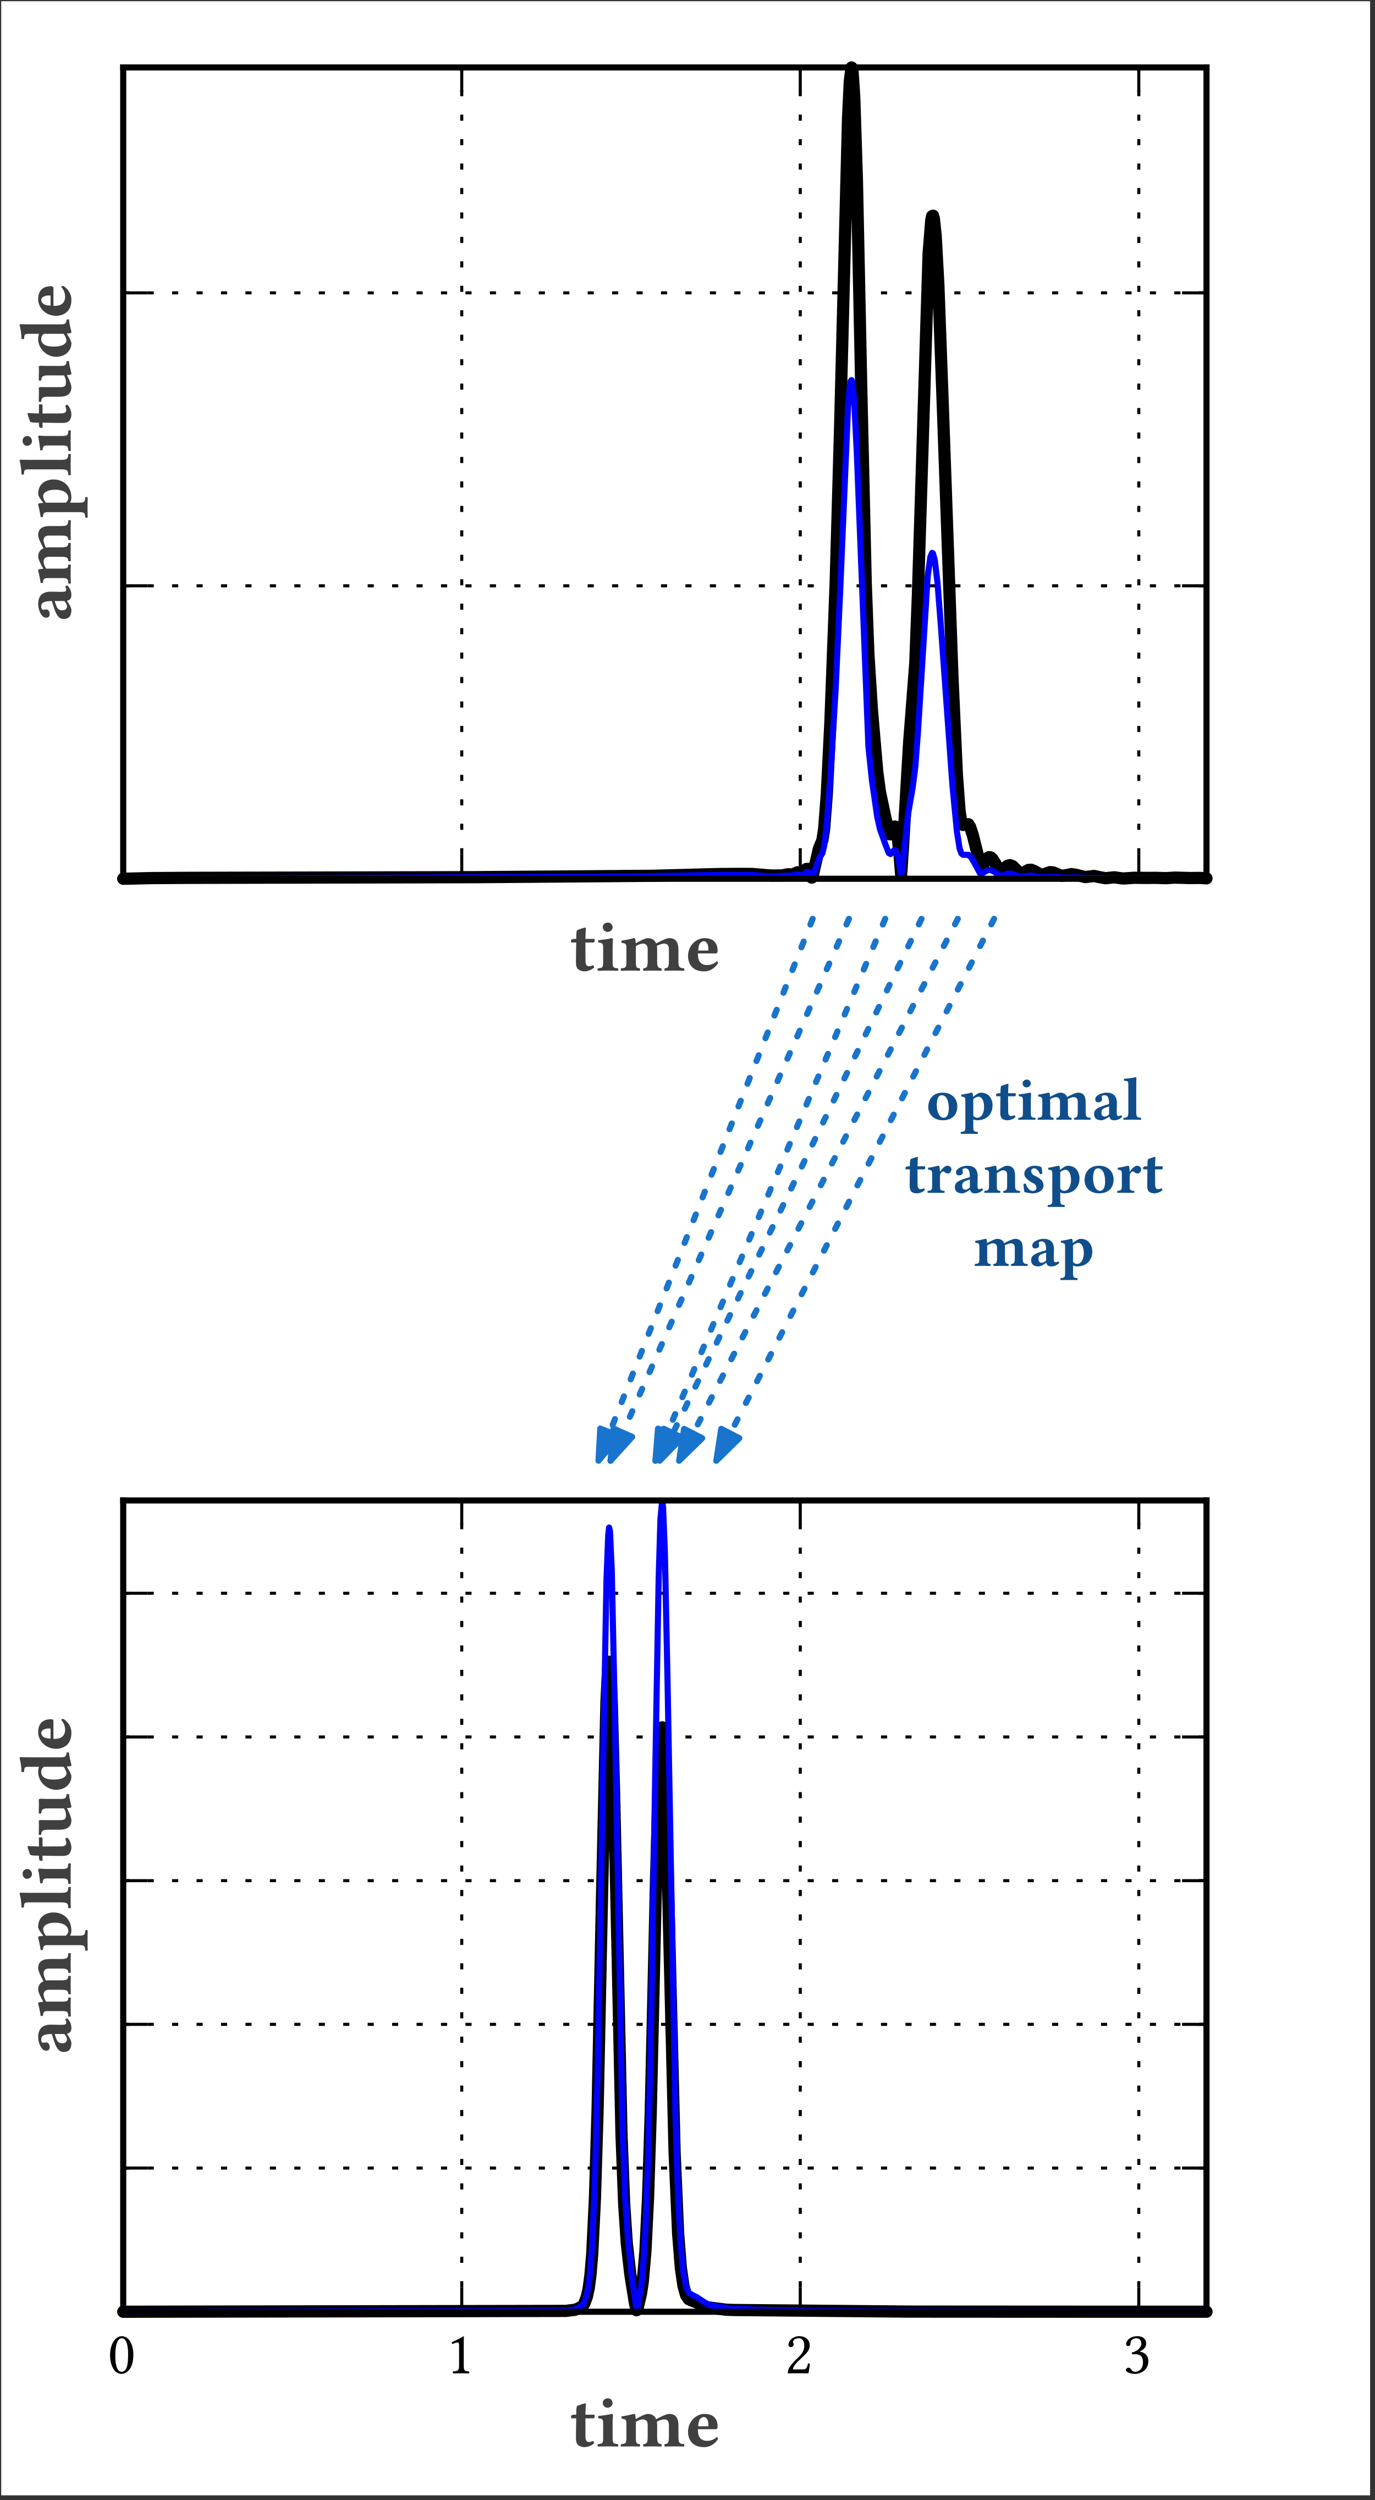 <?xml version="1.0" encoding="UTF-8"?>
<svg xmlns="http://www.w3.org/2000/svg" xmlns:xlink="http://www.w3.org/1999/xlink" width="225pt" height="409pt" viewBox="0 0 225 409" version="1.1">
<rect x="0" y="0" width="225" height="409" fill="#333333" stroke="none"/>
<defs>
<g>
<symbol overflow="visible" id="glyph0-0">
<path style="stroke:none;" d="M 0.5 -6.016 L 2.188 -3.484 L 0.5 -0.953 Z M 0.797 -0.5 L 2.5 -3.031 L 4.188 -0.5 Z M 2.797 -3.484 L 4.484 -6.016 L 4.484 -0.953 Z M 2.5 -3.922 L 0.797 -6.453 L 4.188 -6.453 Z M 0 0 L 4.984 0 L 4.984 -6.953 L 0 -6.953 Z M 0 0 "/>
</symbol>
<symbol overflow="visible" id="glyph0-1">
<path style="stroke:none;" d="M 2.312 -5.734 C 2.484 -5.734 2.641 -5.672 2.766 -5.562 C 3.078 -5.297 3.344 -4.547 3.344 -3.203 C 3.344 -2.297 3.312 -1.672 3.172 -1.156 C 2.953 -0.344 2.469 -0.25 2.281 -0.25 C 1.359 -0.25 1.25 -1.953 1.25 -2.828 C 1.25 -5.281 1.859 -5.734 2.312 -5.734 Z M 2.266 0.094 C 3.047 0.094 4.203 -0.672 4.203 -3.016 C 4.203 -4 3.969 -4.859 3.531 -5.438 C 3.266 -5.781 2.844 -6.078 2.312 -6.078 C 1.328 -6.078 0.391 -4.906 0.391 -2.938 C 0.391 -1.859 0.719 -0.875 1.266 -0.312 C 1.547 -0.047 1.891 0.094 2.266 0.094 Z M 2.266 0.094 "/>
</symbol>
<symbol overflow="visible" id="glyph0-2">
<path style="stroke:none;" d="M 2.875 -1.219 L 2.875 -4.672 C 2.875 -5.281 2.875 -5.875 2.906 -6.016 C 2.906 -6.062 2.875 -6.062 2.844 -6.062 C 2.297 -5.719 1.766 -5.469 0.891 -5.062 C 0.906 -4.953 0.953 -4.859 1.031 -4.797 C 1.5 -4.984 1.719 -5.047 1.906 -5.047 C 2.078 -5.047 2.109 -4.812 2.109 -4.469 L 2.109 -1.219 C 2.109 -0.391 1.828 -0.344 1.141 -0.312 C 1.078 -0.25 1.078 -0.047 1.141 0.016 C 1.625 0.016 1.984 0 2.516 0 C 3 0 3.234 0.016 3.734 0.016 C 3.797 -0.047 3.797 -0.25 3.734 -0.312 C 3.047 -0.344 2.875 -0.391 2.875 -1.219 Z M 2.875 -1.219 "/>
</symbol>
<symbol overflow="visible" id="glyph0-3">
<path style="stroke:none;" d="M 0.609 -4.672 C 0.609 -4.453 0.797 -4.281 1 -4.281 C 1.172 -4.281 1.469 -4.453 1.469 -4.672 C 1.469 -4.75 1.453 -4.812 1.438 -4.891 C 1.422 -4.953 1.359 -5.047 1.359 -5.125 C 1.359 -5.375 1.609 -5.734 2.344 -5.734 C 2.703 -5.734 3.203 -5.484 3.203 -4.531 C 3.203 -3.891 2.984 -3.375 2.391 -2.766 L 1.656 -2.047 C 0.672 -1.047 0.516 -0.562 0.516 0.016 C 0.516 0.016 1.031 0 1.344 0 L 3.094 0 C 3.406 0 3.875 0.016 3.875 0.016 C 4 -0.516 4.094 -1.25 4.109 -1.562 C 4.047 -1.609 3.922 -1.625 3.812 -1.609 C 3.656 -0.891 3.484 -0.641 3.125 -0.641 L 1.344 -0.641 C 1.344 -1.125 2.031 -1.797 2.078 -1.859 L 3.094 -2.828 C 3.656 -3.375 4.094 -3.812 4.094 -4.562 C 4.094 -5.641 3.203 -6.078 2.406 -6.078 C 1.297 -6.078 0.609 -5.266 0.609 -4.672 Z M 0.609 -4.672 "/>
</symbol>
<symbol overflow="visible" id="glyph0-4">
<path style="stroke:none;" d="M 2.141 -5.734 C 2.578 -5.734 2.969 -5.469 2.969 -4.828 C 2.969 -4.344 2.391 -3.562 1.406 -3.422 L 1.453 -3.109 C 1.625 -3.125 1.797 -3.125 1.938 -3.125 C 2.5 -3.125 3.234 -2.969 3.234 -1.844 C 3.234 -0.516 2.359 -0.25 2 -0.25 C 1.5 -0.25 1.406 -0.484 1.281 -0.656 C 1.188 -0.797 1.062 -0.922 0.859 -0.922 C 0.641 -0.922 0.438 -0.734 0.438 -0.562 C 0.438 -0.172 1.281 0.094 1.875 0.094 C 3.062 0.094 4.109 -0.672 4.109 -1.984 C 4.109 -3.078 3.297 -3.453 2.719 -3.562 L 2.703 -3.578 C 3.516 -3.969 3.75 -4.375 3.75 -4.906 C 3.75 -5.203 3.672 -5.438 3.438 -5.688 C 3.219 -5.906 2.875 -6.078 2.359 -6.078 C 0.891 -6.078 0.469 -5.125 0.469 -4.797 C 0.469 -4.656 0.562 -4.453 0.812 -4.453 C 1.156 -4.453 1.203 -4.781 1.203 -4.969 C 1.203 -5.609 1.891 -5.734 2.141 -5.734 Z M 2.141 -5.734 "/>
</symbol>
<symbol overflow="visible" id="glyph1-0">
<path style="stroke:none;" d="M 0.5 -6.031 L 2.188 -3.484 L 0.5 -0.953 Z M 0.797 -0.5 L 2.5 -3.047 L 4.188 -0.5 Z M 2.797 -3.484 L 4.484 -6.031 L 4.484 -0.953 Z M 2.5 -3.938 L 0.797 -6.484 L 4.188 -6.484 Z M 0 0 L 4.984 0 L 4.984 -6.984 L 0 -6.984 Z M 0 0 "/>
</symbol>
<symbol overflow="visible" id="glyph1-1">
<path style="stroke:none;" d="M 2.594 -4 C 3.266 -4 3.734 -3.203 3.734 -1.828 C 3.734 -0.641 3.266 -0.312 2.906 -0.312 C 2.078 -0.312 1.766 -1.547 1.766 -2.281 C 1.766 -3.203 1.922 -4 2.594 -4 Z M 0.375 -2.062 C 0.375 -0.75 1.406 0.094 2.734 0.094 C 3.453 0.094 4.031 -0.094 4.453 -0.469 C 4.953 -0.922 5.125 -1.594 5.125 -2.156 C 5.125 -3.453 4.234 -4.422 2.75 -4.422 C 1.922 -4.422 1.312 -4.141 0.922 -3.688 C 0.531 -3.25 0.375 -2.656 0.375 -2.062 Z M 0.375 -2.062 "/>
</symbol>
<symbol overflow="visible" id="glyph1-2">
<path style="stroke:none;" d="M 0.953 -3.078 L 0.953 1.094 C 0.953 1.922 0.844 1.938 0.234 2 C 0.172 2.047 0.172 2.266 0.234 2.328 C 0.641 2.328 1.062 2.312 1.594 2.312 C 2.125 2.312 2.531 2.328 2.953 2.328 C 3.016 2.266 3.016 2.047 2.953 2 C 2.359 1.953 2.25 1.922 2.25 1.094 L 2.25 -0.062 C 2.469 0.047 2.672 0.094 2.906 0.094 C 4.422 0.094 5.406 -0.891 5.406 -2.359 C 5.406 -2.922 5.203 -3.531 4.812 -3.922 C 4.469 -4.281 3.969 -4.422 3.453 -4.422 C 3.156 -4.422 2.625 -4.078 2.266 -3.766 L 2.219 -3.766 C 2.188 -4.031 2.156 -4.25 2.156 -4.25 C 2.156 -4.375 2.078 -4.422 1.938 -4.422 C 1.562 -4.328 0.969 -4.188 0.281 -4.094 C 0.266 -4.031 0.281 -3.844 0.297 -3.781 C 0.844 -3.734 0.953 -3.656 0.953 -3.078 Z M 2.25 -0.641 L 2.25 -3.203 C 2.25 -3.266 2.25 -3.312 2.25 -3.375 C 2.531 -3.625 2.906 -3.766 3.125 -3.766 C 3.531 -3.766 4.016 -3.266 4.016 -2.094 C 4.016 -1.25 3.719 -0.312 2.844 -0.312 C 2.734 -0.312 2.5 -0.375 2.25 -0.641 Z M 2.25 -0.641 "/>
</symbol>
<symbol overflow="visible" id="glyph1-3">
<path style="stroke:none;" d="M 0.625 -4.328 C 0.484 -4.328 0.344 -4.281 0.203 -4.172 L 0.203 -3.891 C 0.203 -3.844 0.219 -3.828 0.266 -3.828 L 0.906 -3.828 C 0.891 -2.828 0.875 -1.547 0.875 -1.047 C 0.875 -0.703 0.969 -0.359 1.172 -0.172 C 1.406 0.016 1.766 0.094 2 0.094 C 2.547 0.094 3.156 -0.172 3.359 -0.453 C 3.359 -0.578 3.297 -0.641 3.188 -0.734 C 3.047 -0.641 2.797 -0.594 2.609 -0.594 C 2.391 -0.594 2.172 -0.766 2.172 -1.266 C 2.172 -1.766 2.156 -2.828 2.156 -3.828 L 3.172 -3.828 C 3.266 -3.828 3.406 -3.875 3.406 -3.953 L 3.406 -4.266 C 3.406 -4.312 3.375 -4.328 3.328 -4.328 L 2.156 -4.328 L 2.172 -4.672 C 2.188 -5.328 2.219 -5.797 2.219 -5.797 C 2.219 -5.859 2.188 -5.875 2.141 -5.875 C 2.078 -5.875 1.703 -5.766 1.547 -5.703 C 1.375 -5.625 1.094 -5.578 1.016 -5.484 C 0.953 -5.391 0.906 -5.125 0.906 -4.328 Z M 0.625 -4.328 "/>
</symbol>
<symbol overflow="visible" id="glyph1-4">
<path style="stroke:none;" d="M 2.312 -1.219 L 2.312 -3.203 C 2.312 -3.703 2.359 -4.25 2.359 -4.25 C 2.359 -4.359 2.266 -4.422 2.125 -4.422 C 1.844 -4.312 1.031 -4.234 0.344 -4.141 C 0.328 -4.094 0.344 -3.891 0.375 -3.828 C 0.922 -3.781 1.016 -3.703 1.016 -3.125 L 1.016 -1.219 C 1.016 -0.391 0.906 -0.375 0.297 -0.312 C 0.234 -0.266 0.234 -0.047 0.297 0.016 C 0.719 0.016 1.141 0 1.672 0 C 2.188 0 2.609 0.016 3.031 0.016 C 3.094 -0.047 3.094 -0.266 3.031 -0.312 C 2.422 -0.359 2.312 -0.391 2.312 -1.219 Z M 0.969 -5.938 C 0.969 -5.609 1.203 -5.281 1.609 -5.281 C 2.047 -5.281 2.312 -5.641 2.312 -5.906 C 2.312 -6.203 2.078 -6.562 1.672 -6.562 C 1.203 -6.562 0.969 -6.234 0.969 -5.938 Z M 0.969 -5.938 "/>
</symbol>
<symbol overflow="visible" id="glyph1-5">
<path style="stroke:none;" d="M 2.266 -1.219 L 2.266 -3.203 C 2.266 -3.25 2.266 -3.297 2.266 -3.344 C 2.656 -3.594 3.016 -3.688 3.188 -3.688 C 3.578 -3.688 3.875 -3.516 3.875 -2.938 L 3.875 -1.281 C 3.875 -0.438 3.719 -0.344 3.312 -0.312 C 3.25 -0.266 3.25 -0.047 3.312 0.016 C 3.734 0.016 4.047 0 4.531 0 C 5 0 5.312 0.016 5.734 0.016 C 5.797 -0.047 5.797 -0.266 5.734 -0.312 C 5.344 -0.344 5.172 -0.438 5.172 -1.281 L 5.172 -2.828 C 5.172 -3.078 5.156 -3.281 5.141 -3.375 C 5.516 -3.562 5.938 -3.688 6.094 -3.688 C 6.5 -3.688 6.781 -3.516 6.781 -2.938 L 6.781 -1.281 C 6.781 -0.438 6.625 -0.344 6.203 -0.312 C 6.156 -0.266 6.156 -0.047 6.203 0.016 C 6.625 0.016 6.953 0 7.422 0 C 7.969 0 8.406 0.016 8.844 0.016 C 8.906 -0.047 8.906 -0.266 8.844 -0.312 C 8.234 -0.344 8.078 -0.438 8.078 -1.281 L 8.078 -2.828 C 8.078 -3.922 7.672 -4.422 6.812 -4.422 C 6.453 -4.422 5.609 -4.031 5.031 -3.703 C 4.891 -4.141 4.484 -4.422 3.891 -4.422 C 3.531 -4.422 2.828 -4.047 2.25 -3.734 C 2.219 -4.031 2.188 -4.25 2.188 -4.25 C 2.188 -4.375 2.109 -4.422 1.969 -4.422 C 1.594 -4.328 1 -4.188 0.312 -4.094 C 0.297 -4.031 0.312 -3.844 0.328 -3.781 C 0.875 -3.734 0.984 -3.656 0.984 -3.078 L 0.984 -1.219 C 0.984 -0.391 0.875 -0.375 0.266 -0.312 C 0.203 -0.266 0.203 -0.047 0.266 0.016 C 0.672 0.016 1.094 0 1.625 0 C 2.078 0 2.359 0.016 2.797 0.016 C 2.844 -0.047 2.844 -0.266 2.797 -0.312 C 2.375 -0.359 2.266 -0.391 2.266 -1.219 Z M 2.266 -1.219 "/>
</symbol>
<symbol overflow="visible" id="glyph1-6">
<path style="stroke:none;" d="M 2.938 -0.484 C 3.016 -0.078 3.281 0.094 3.719 0.094 C 4.266 0.094 4.656 -0.109 5.031 -0.453 C 5 -0.578 4.969 -0.656 4.844 -0.734 C 4.719 -0.641 4.609 -0.594 4.422 -0.594 C 4.203 -0.594 4.141 -0.781 4.141 -1.266 L 4.172 -2.703 C 4.172 -4.141 3.281 -4.422 2.469 -4.422 C 1.734 -4.422 0.625 -4 0.625 -3.344 C 0.625 -3.078 0.734 -2.844 1.125 -2.844 C 1.484 -2.844 1.75 -3.078 1.75 -3.312 C 1.75 -3.438 1.672 -3.609 1.703 -3.781 C 1.719 -3.891 1.797 -4 2.125 -4 C 2.547 -4 2.891 -3.828 2.891 -2.562 L 2.219 -2.359 C 1.172 -2.031 0.438 -1.734 0.438 -0.953 C 0.438 -0.266 0.812 0.094 1.688 0.094 C 1.969 0.094 2.547 -0.219 2.875 -0.484 Z M 2.891 -2.172 L 2.891 -0.859 C 2.641 -0.656 2.391 -0.5 2.219 -0.5 C 1.781 -0.5 1.641 -0.781 1.641 -1.094 C 1.641 -1.469 1.672 -1.781 2.375 -2 Z M 2.891 -2.172 "/>
</symbol>
<symbol overflow="visible" id="glyph1-7">
<path style="stroke:none;" d="M 1 -1.266 C 1 -0.438 0.844 -0.344 0.234 -0.312 C 0.172 -0.266 0.172 -0.047 0.234 0.016 C 0.641 0.016 1.094 0 1.641 0 C 2.188 0 2.625 0.016 3.062 0.016 C 3.125 -0.047 3.125 -0.266 3.062 -0.312 C 2.453 -0.344 2.297 -0.438 2.297 -1.266 L 2.297 -5.812 C 2.297 -6.453 2.328 -6.828 2.328 -6.828 C 2.328 -6.922 2.25 -6.953 2.156 -6.953 C 1.797 -6.844 1 -6.734 0.297 -6.703 C 0.266 -6.578 0.266 -6.469 0.312 -6.375 C 0.953 -6.328 1 -6.312 1 -5.625 Z M 1 -1.266 "/>
</symbol>
<symbol overflow="visible" id="glyph1-8">
<path style="stroke:none;" d="M 2.266 -2.672 C 2.266 -3.031 2.375 -3.188 2.516 -3.328 C 2.594 -3.422 2.688 -3.5 2.828 -3.5 C 2.922 -3.5 3.031 -3.406 3.109 -3.312 C 3.188 -3.234 3.344 -3.156 3.578 -3.156 C 3.875 -3.156 4.141 -3.453 4.141 -3.875 C 4.141 -4.125 3.844 -4.422 3.484 -4.422 C 3.141 -4.422 2.766 -4.125 2.297 -3.469 L 2.266 -3.469 C 2.25 -3.766 2.188 -4.25 2.188 -4.25 C 2.188 -4.344 2.109 -4.422 1.969 -4.422 C 1.5 -4.312 0.969 -4.172 0.312 -4.094 C 0.297 -4.031 0.312 -3.844 0.328 -3.781 C 0.875 -3.734 0.984 -3.656 0.984 -3.078 L 0.984 -1.219 C 0.984 -0.391 0.875 -0.375 0.266 -0.312 C 0.203 -0.266 0.203 -0.047 0.266 0.016 C 0.672 0.016 1.094 0 1.625 0 C 2.156 0 2.562 0.016 2.984 0.016 C 3.047 -0.047 3.047 -0.266 2.984 -0.312 C 2.375 -0.359 2.266 -0.391 2.266 -1.219 Z M 2.266 -2.672 "/>
</symbol>
<symbol overflow="visible" id="glyph1-9">
<path style="stroke:none;" d="M 2.266 -1.219 L 2.266 -3.219 C 2.672 -3.484 3.078 -3.688 3.25 -3.688 C 3.656 -3.688 3.953 -3.516 3.953 -2.938 L 3.953 -1.281 C 3.953 -0.438 3.781 -0.344 3.375 -0.312 C 3.312 -0.266 3.312 -0.047 3.375 0.016 C 3.797 0.016 4.109 0 4.594 0 C 5.141 0 5.578 0.016 6.016 0.016 C 6.078 -0.047 6.078 -0.266 6.016 -0.312 C 5.406 -0.344 5.25 -0.438 5.25 -1.281 L 5.25 -2.828 C 5.25 -3.922 4.781 -4.422 3.922 -4.422 C 3.516 -4.422 2.812 -3.984 2.266 -3.609 C 2.234 -3.953 2.188 -4.25 2.188 -4.25 C 2.188 -4.375 2.109 -4.422 1.969 -4.422 C 1.594 -4.328 1 -4.188 0.312 -4.094 C 0.297 -4.031 0.312 -3.844 0.328 -3.781 C 0.875 -3.734 0.984 -3.656 0.984 -3.078 L 0.984 -1.219 C 0.984 -0.391 0.875 -0.375 0.266 -0.312 C 0.203 -0.266 0.203 -0.047 0.266 0.016 C 0.672 0.016 1.094 0 1.625 0 C 2.078 0 2.359 0.016 2.797 0.016 C 2.844 -0.047 2.844 -0.266 2.797 -0.312 C 2.375 -0.359 2.266 -0.391 2.266 -1.219 Z M 2.266 -1.219 "/>
</symbol>
<symbol overflow="visible" id="glyph1-10">
<path style="stroke:none;" d="M 0.484 -1.453 C 0.516 -0.969 0.562 -0.5 0.641 -0.125 C 0.844 -0.062 1.469 0.094 2.031 0.094 C 2.797 0.094 3.766 -0.312 3.766 -1.188 C 3.766 -1.531 3.672 -1.797 3.453 -2.047 C 3.156 -2.359 2.75 -2.609 2.297 -2.812 C 1.891 -2.984 1.75 -3.297 1.75 -3.594 C 1.75 -3.812 1.938 -4 2.234 -4 C 2.578 -4 2.922 -3.688 3.172 -3.078 C 3.344 -3.047 3.453 -3.062 3.562 -3.125 C 3.562 -3.484 3.516 -3.875 3.422 -4.188 C 3.109 -4.328 2.859 -4.422 2.312 -4.422 C 1.781 -4.422 1.281 -4.234 0.969 -3.906 C 0.734 -3.672 0.625 -3.406 0.625 -3.125 C 0.625 -2.828 0.734 -2.594 0.938 -2.375 C 1.25 -2.047 1.781 -1.688 2.094 -1.562 C 2.5 -1.375 2.609 -1.016 2.609 -0.781 C 2.609 -0.453 2.281 -0.297 2.016 -0.297 C 1.562 -0.297 1.094 -0.734 0.875 -1.469 C 0.719 -1.5 0.641 -1.5 0.484 -1.453 Z M 0.484 -1.453 "/>
</symbol>
<symbol overflow="visible" id="glyph2-0">
<path style="stroke:none;" d="M 0.594 -7.234 L 2.625 -4.188 L 0.594 -1.141 Z M 0.953 -0.594 L 2.984 -3.641 L 5.016 -0.594 Z M 3.344 -4.188 L 5.375 -7.234 L 5.375 -1.141 Z M 2.984 -4.719 L 0.953 -7.766 L 5.016 -7.766 Z M 0 0 L 5.969 0 L 5.969 -8.359 L 0 -8.359 Z M 0 0 "/>
</symbol>
<symbol overflow="visible" id="glyph2-1">
<path style="stroke:none;" d="M 0.75 -5.188 C 0.578 -5.188 0.406 -5.141 0.25 -5.016 L 0.25 -4.656 C 0.25 -4.609 0.266 -4.594 0.312 -4.594 L 1.094 -4.594 C 1.062 -3.375 1.047 -1.859 1.047 -1.25 C 1.047 -0.844 1.156 -0.438 1.406 -0.219 C 1.688 0.016 2.109 0.125 2.406 0.125 C 3.062 0.125 3.797 -0.219 4.031 -0.547 C 4.031 -0.688 3.953 -0.766 3.812 -0.891 C 3.656 -0.766 3.359 -0.719 3.125 -0.719 C 2.875 -0.719 2.609 -0.922 2.609 -1.516 C 2.609 -2.109 2.594 -3.391 2.594 -4.594 L 3.797 -4.594 C 3.922 -4.594 4.094 -4.641 4.094 -4.75 L 4.094 -5.109 C 4.094 -5.156 4.047 -5.188 4 -5.188 L 2.594 -5.188 L 2.609 -5.594 C 2.625 -6.391 2.672 -6.938 2.672 -6.938 C 2.672 -7.016 2.625 -7.047 2.562 -7.047 C 2.484 -7.047 2.047 -6.922 1.859 -6.844 C 1.656 -6.75 1.297 -6.688 1.219 -6.578 C 1.141 -6.469 1.094 -6.141 1.094 -5.188 Z M 0.75 -5.188 "/>
</symbol>
<symbol overflow="visible" id="glyph2-2">
<path style="stroke:none;" d="M 2.766 -1.453 L 2.766 -3.844 C 2.766 -4.438 2.828 -5.109 2.828 -5.109 C 2.828 -5.234 2.719 -5.312 2.547 -5.312 C 2.219 -5.172 1.25 -5.078 0.422 -4.969 C 0.391 -4.906 0.422 -4.656 0.438 -4.594 C 1.094 -4.531 1.219 -4.438 1.219 -3.75 L 1.219 -1.453 C 1.219 -0.469 1.094 -0.438 0.359 -0.375 C 0.281 -0.312 0.281 -0.047 0.359 0.031 C 0.859 0.016 1.359 0 2 0 C 2.625 0 3.125 0.016 3.641 0.031 C 3.703 -0.047 3.703 -0.312 3.641 -0.375 C 2.906 -0.438 2.766 -0.469 2.766 -1.453 Z M 1.156 -7.125 C 1.156 -6.734 1.453 -6.328 1.922 -6.328 C 2.469 -6.328 2.766 -6.766 2.766 -7.078 C 2.766 -7.438 2.5 -7.859 2 -7.859 C 1.438 -7.859 1.156 -7.484 1.156 -7.125 Z M 1.156 -7.125 "/>
</symbol>
<symbol overflow="visible" id="glyph2-3">
<path style="stroke:none;" d="M 2.719 -1.453 L 2.719 -3.844 C 2.719 -3.891 2.719 -3.953 2.719 -4.016 C 3.188 -4.297 3.609 -4.422 3.812 -4.422 C 4.297 -4.422 4.656 -4.203 4.656 -3.531 L 4.656 -1.531 C 4.656 -0.531 4.453 -0.422 3.969 -0.375 C 3.891 -0.312 3.891 -0.047 3.969 0.031 C 4.469 0.016 4.859 0 5.422 0 C 6 0 6.375 0.016 6.891 0.031 C 6.953 -0.047 6.953 -0.312 6.891 -0.375 C 6.406 -0.422 6.203 -0.531 6.203 -1.531 L 6.203 -3.391 C 6.203 -3.688 6.188 -3.938 6.156 -4.047 C 6.609 -4.281 7.125 -4.422 7.312 -4.422 C 7.797 -4.422 8.125 -4.203 8.125 -3.531 L 8.125 -1.531 C 8.125 -0.531 7.938 -0.422 7.453 -0.375 C 7.375 -0.312 7.375 -0.047 7.453 0.031 C 7.953 0.016 8.328 0 8.906 0 C 9.562 0 10.094 0.016 10.609 0.031 C 10.672 -0.047 10.672 -0.312 10.609 -0.375 C 9.875 -0.422 9.688 -0.531 9.688 -1.531 L 9.688 -3.391 C 9.688 -4.703 9.203 -5.312 8.172 -5.312 C 7.734 -5.312 6.734 -4.828 6.031 -4.438 C 5.859 -4.953 5.375 -5.312 4.672 -5.312 C 4.25 -5.312 3.375 -4.859 2.703 -4.469 C 2.672 -4.828 2.625 -5.109 2.625 -5.109 C 2.625 -5.25 2.516 -5.312 2.359 -5.312 C 1.906 -5.188 1.188 -5.016 0.375 -4.906 C 0.344 -4.844 0.375 -4.609 0.391 -4.531 C 1.047 -4.469 1.172 -4.375 1.172 -3.688 L 1.172 -1.453 C 1.172 -0.469 1.047 -0.438 0.312 -0.375 C 0.234 -0.312 0.234 -0.047 0.312 0.031 C 0.812 0.016 1.312 0 1.953 0 C 2.5 0 2.828 0.016 3.344 0.031 C 3.422 -0.047 3.422 -0.312 3.344 -0.375 C 2.844 -0.438 2.719 -0.469 2.719 -1.453 Z M 2.719 -1.453 "/>
</symbol>
<symbol overflow="visible" id="glyph2-4">
<path style="stroke:none;" d="M 2.109 -3.281 C 2.125 -3.703 2.188 -4.156 2.359 -4.406 C 2.547 -4.688 2.875 -4.812 3 -4.812 C 3.328 -4.812 3.766 -4.5 3.766 -3.531 C 3.766 -3.469 3.766 -3.312 3.734 -3.281 Z M 5.156 -1.547 C 4.656 -1.047 4.016 -0.906 3.562 -0.906 C 2.625 -0.906 2.062 -1.453 2.062 -2.625 C 2.062 -2.703 2.062 -2.75 2.062 -2.812 L 4.938 -2.812 C 5.219 -2.812 5.281 -3.016 5.281 -3.172 C 5.281 -4.203 4.891 -5.312 3.125 -5.312 C 1.875 -5.312 0.438 -4.203 0.438 -2.359 C 0.438 -1.672 0.688 -0.938 1.203 -0.484 C 1.656 -0.078 2.25 0.125 3.094 0.125 C 3.922 0.125 4.734 -0.297 5.328 -1.172 C 5.328 -1.328 5.266 -1.547 5.156 -1.547 Z M 5.156 -1.547 "/>
</symbol>
<symbol overflow="visible" id="glyph3-0">
<path style="stroke:none;" d="M -7.234 -0.594 L -4.188 -2.625 L -1.141 -0.594 Z M -0.594 -0.953 L -3.641 -2.984 L -0.594 -5.016 Z M -4.188 -3.344 L -7.234 -5.375 L -1.141 -5.375 Z M -4.719 -2.984 L -7.766 -0.953 L -7.766 -5.016 Z M 0 0 L 0 -5.969 L -8.359 -5.969 L -8.359 0 Z M 0 0 "/>
</symbol>
<symbol overflow="visible" id="glyph3-1">
<path style="stroke:none;" d="M -0.578 -3.531 C -0.094 -3.609 0.125 -3.938 0.125 -4.453 C 0.125 -5.109 -0.125 -5.578 -0.547 -6.031 C -0.688 -6 -0.781 -5.953 -0.891 -5.812 C -0.766 -5.656 -0.719 -5.531 -0.719 -5.312 C -0.719 -5.047 -0.938 -4.969 -1.516 -4.969 L -3.234 -5 C -4.953 -5 -5.312 -3.938 -5.312 -2.953 C -5.312 -2.078 -4.812 -0.734 -4.016 -0.734 C -3.688 -0.734 -3.422 -0.891 -3.422 -1.344 C -3.422 -1.781 -3.688 -2.094 -3.969 -2.094 C -4.125 -2.094 -4.328 -2.016 -4.531 -2.047 C -4.656 -2.062 -4.812 -2.156 -4.812 -2.547 C -4.812 -3.047 -4.594 -3.469 -3.078 -3.469 L -2.828 -2.672 C -2.422 -1.406 -2.078 -0.531 -1.141 -0.531 C -0.312 -0.531 0.125 -0.984 0.125 -2.016 C 0.125 -2.359 -0.266 -3.062 -0.578 -3.453 Z M -2.609 -3.469 L -1.031 -3.469 C -0.781 -3.172 -0.594 -2.875 -0.594 -2.656 C -0.594 -2.141 -0.938 -1.953 -1.312 -1.953 C -1.75 -1.953 -2.125 -2 -2.406 -2.844 Z M -2.609 -3.469 "/>
</symbol>
<symbol overflow="visible" id="glyph3-2">
<path style="stroke:none;" d="M -1.453 -2.719 L -3.844 -2.719 C -3.891 -2.719 -3.953 -2.719 -4.016 -2.719 C -4.297 -3.188 -4.422 -3.609 -4.422 -3.812 C -4.422 -4.297 -4.203 -4.656 -3.531 -4.656 L -1.531 -4.656 C -0.531 -4.656 -0.422 -4.453 -0.375 -3.969 C -0.312 -3.891 -0.047 -3.891 0.031 -3.969 C 0.016 -4.469 0 -4.859 0 -5.422 C 0 -6 0.016 -6.375 0.031 -6.891 C -0.047 -6.953 -0.312 -6.953 -0.375 -6.891 C -0.422 -6.406 -0.531 -6.203 -1.531 -6.203 L -3.391 -6.203 C -3.688 -6.203 -3.938 -6.188 -4.047 -6.156 C -4.281 -6.609 -4.422 -7.125 -4.422 -7.312 C -4.422 -7.797 -4.203 -8.125 -3.531 -8.125 L -1.531 -8.125 C -0.531 -8.125 -0.422 -7.938 -0.375 -7.453 C -0.312 -7.375 -0.047 -7.375 0.031 -7.453 C 0.016 -7.953 0 -8.328 0 -8.906 C 0 -9.562 0.016 -10.094 0.031 -10.609 C -0.047 -10.672 -0.312 -10.672 -0.375 -10.609 C -0.422 -9.875 -0.531 -9.688 -1.531 -9.688 L -3.391 -9.688 C -4.703 -9.688 -5.312 -9.203 -5.312 -8.172 C -5.312 -7.734 -4.828 -6.734 -4.438 -6.031 C -4.953 -5.859 -5.312 -5.375 -5.312 -4.672 C -5.312 -4.25 -4.859 -3.375 -4.469 -2.703 C -4.828 -2.672 -5.109 -2.625 -5.109 -2.625 C -5.25 -2.625 -5.312 -2.516 -5.312 -2.359 C -5.188 -1.906 -5.016 -1.188 -4.906 -0.375 C -4.844 -0.344 -4.609 -0.375 -4.531 -0.391 C -4.469 -1.047 -4.375 -1.172 -3.688 -1.172 L -1.453 -1.172 C -0.469 -1.172 -0.438 -1.047 -0.375 -0.312 C -0.312 -0.234 -0.047 -0.234 0.031 -0.312 C 0.016 -0.812 0 -1.312 0 -1.953 C 0 -2.5 0.016 -2.828 0.031 -3.344 C -0.047 -3.422 -0.312 -3.422 -0.375 -3.344 C -0.438 -2.844 -0.469 -2.719 -1.453 -2.719 Z M -1.453 -2.719 "/>
</symbol>
<symbol overflow="visible" id="glyph3-3">
<path style="stroke:none;" d="M -3.688 -1.141 L 1.312 -1.141 C 2.312 -1.141 2.328 -1 2.391 -0.281 C 2.469 -0.203 2.719 -0.203 2.797 -0.281 C 2.781 -0.781 2.766 -1.281 2.766 -1.906 C 2.766 -2.547 2.781 -3.031 2.797 -3.547 C 2.719 -3.625 2.469 -3.625 2.391 -3.547 C 2.344 -2.828 2.312 -2.688 1.312 -2.688 L -0.078 -2.688 C 0.047 -2.953 0.125 -3.203 0.125 -3.484 C 0.125 -5.312 -1.078 -6.484 -2.828 -6.484 C -3.5 -6.484 -4.25 -6.234 -4.703 -5.766 C -5.125 -5.359 -5.312 -4.75 -5.312 -4.141 C -5.312 -3.797 -4.891 -3.141 -4.5 -2.719 L -4.5 -2.656 C -4.844 -2.625 -5.109 -2.594 -5.109 -2.594 C -5.25 -2.578 -5.312 -2.484 -5.312 -2.312 C -5.188 -1.875 -5.016 -1.156 -4.906 -0.328 C -4.844 -0.312 -4.609 -0.328 -4.531 -0.359 C -4.469 -1.016 -4.375 -1.141 -3.688 -1.141 Z M -0.781 -2.688 L -3.844 -2.688 C -3.906 -2.688 -3.969 -2.688 -4.047 -2.688 C -4.344 -3.031 -4.5 -3.484 -4.5 -3.75 C -4.5 -4.25 -3.906 -4.812 -2.516 -4.812 C -1.5 -4.812 -0.375 -4.453 -0.375 -3.422 C -0.375 -3.281 -0.453 -2.984 -0.781 -2.688 Z M -0.781 -2.688 "/>
</symbol>
<symbol overflow="visible" id="glyph3-4">
<path style="stroke:none;" d="M -1.516 -1.188 C -0.531 -1.188 -0.422 -1 -0.375 -0.281 C -0.312 -0.203 -0.047 -0.203 0.031 -0.281 C 0.016 -0.781 0 -1.312 0 -1.969 C 0 -2.625 0.016 -3.156 0.031 -3.672 C -0.047 -3.734 -0.312 -3.734 -0.375 -3.672 C -0.422 -2.938 -0.531 -2.75 -1.516 -2.75 L -6.969 -2.75 C -7.75 -2.75 -8.188 -2.781 -8.188 -2.781 C -8.297 -2.781 -8.344 -2.703 -8.344 -2.594 C -8.203 -2.156 -8.062 -1.188 -8.031 -0.344 C -7.891 -0.312 -7.75 -0.328 -7.656 -0.375 C -7.594 -1.141 -7.578 -1.188 -6.75 -1.188 Z M -1.516 -1.188 "/>
</symbol>
<symbol overflow="visible" id="glyph3-5">
<path style="stroke:none;" d="M -1.453 -2.766 L -3.844 -2.766 C -4.438 -2.766 -5.109 -2.828 -5.109 -2.828 C -5.234 -2.828 -5.312 -2.719 -5.312 -2.547 C -5.172 -2.219 -5.078 -1.25 -4.969 -0.422 C -4.906 -0.391 -4.656 -0.422 -4.594 -0.438 C -4.531 -1.094 -4.438 -1.219 -3.75 -1.219 L -1.453 -1.219 C -0.469 -1.219 -0.438 -1.094 -0.375 -0.359 C -0.312 -0.281 -0.047 -0.281 0.031 -0.359 C 0.016 -0.859 0 -1.359 0 -2 C 0 -2.625 0.016 -3.125 0.031 -3.641 C -0.047 -3.703 -0.312 -3.703 -0.375 -3.641 C -0.438 -2.906 -0.469 -2.766 -1.453 -2.766 Z M -7.125 -1.156 C -6.734 -1.156 -6.328 -1.453 -6.328 -1.922 C -6.328 -2.469 -6.766 -2.766 -7.078 -2.766 C -7.438 -2.766 -7.859 -2.5 -7.859 -2 C -7.859 -1.438 -7.484 -1.156 -7.125 -1.156 Z M -7.125 -1.156 "/>
</symbol>
<symbol overflow="visible" id="glyph3-6">
<path style="stroke:none;" d="M -5.188 -0.75 C -5.188 -0.578 -5.141 -0.406 -5.016 -0.25 L -4.656 -0.25 C -4.609 -0.25 -4.594 -0.266 -4.594 -0.312 L -4.594 -1.094 C -3.375 -1.062 -1.859 -1.047 -1.25 -1.047 C -0.844 -1.047 -0.438 -1.156 -0.219 -1.406 C 0.016 -1.688 0.125 -2.109 0.125 -2.406 C 0.125 -3.062 -0.219 -3.797 -0.547 -4.031 C -0.688 -4.031 -0.766 -3.953 -0.891 -3.812 C -0.766 -3.656 -0.719 -3.359 -0.719 -3.125 C -0.719 -2.875 -0.922 -2.609 -1.516 -2.609 C -2.109 -2.609 -3.391 -2.594 -4.594 -2.594 L -4.594 -3.797 C -4.594 -3.922 -4.641 -4.094 -4.75 -4.094 L -5.109 -4.094 C -5.156 -4.094 -5.188 -4.047 -5.188 -4 L -5.188 -2.594 L -5.594 -2.609 C -6.391 -2.625 -6.938 -2.672 -6.938 -2.672 C -7.016 -2.672 -7.047 -2.625 -7.047 -2.562 C -7.047 -2.484 -6.922 -2.047 -6.844 -1.859 C -6.75 -1.656 -6.688 -1.297 -6.578 -1.219 C -6.469 -1.141 -6.141 -1.094 -5.188 -1.094 Z M -5.188 -0.75 "/>
</symbol>
<symbol overflow="visible" id="glyph3-7">
<path style="stroke:none;" d="M -1.594 -6.094 L -3.656 -6.094 C -4.656 -6.094 -4.516 -6.125 -4.812 -6.125 C -5.016 -6.125 -5.141 -6.078 -5.219 -6 C -5.203 -5.781 -5.188 -5.547 -5.188 -5.312 C -5.188 -4.984 -5.203 -4.203 -5.219 -3.734 C -5.141 -3.672 -4.875 -3.672 -4.812 -3.734 C -4.75 -4.344 -4.656 -4.547 -3.656 -4.547 L -1.453 -4.547 C -1.328 -4.547 -1.203 -4.547 -1.094 -4.547 C -0.781 -4.062 -0.766 -3.672 -0.766 -3.453 C -0.766 -2.969 -0.828 -2.625 -1.656 -2.625 L -3.656 -2.625 C -4.656 -2.625 -4.516 -2.641 -4.812 -2.641 C -5.016 -2.641 -5.141 -2.594 -5.219 -2.516 C -5.203 -2.312 -5.188 -2.062 -5.188 -1.844 C -5.188 -1.234 -5.203 -0.781 -5.219 -0.266 C -5.141 -0.188 -4.875 -0.188 -4.812 -0.266 C -4.781 -0.812 -4.656 -1.062 -3.656 -1.062 L -1.797 -1.062 C -0.531 -1.062 0.125 -1.562 0.125 -2.594 C 0.125 -3.031 -0.234 -3.891 -0.609 -4.594 C -0.312 -4.609 -0.078 -4.641 -0.078 -4.641 C 0.062 -4.656 0.125 -4.75 0.125 -4.906 C 0 -5.359 -0.172 -6.078 -0.281 -6.891 C -0.344 -6.922 -0.578 -6.891 -0.656 -6.875 C -0.719 -6.234 -0.906 -6.094 -1.594 -6.094 Z M -1.594 -6.094 "/>
</symbol>
<symbol overflow="visible" id="glyph3-8">
<path style="stroke:none;" d="M -1.141 -4.203 C -0.938 -3.953 -0.672 -3.328 -0.672 -3.172 C -0.672 -2.578 -1.344 -2.109 -2.734 -2.109 C -3.375 -2.109 -3.922 -2.188 -4.297 -2.422 C -4.609 -2.625 -4.812 -2.938 -4.812 -3.297 C -4.812 -3.609 -4.766 -3.906 -4.375 -4.203 L -1.438 -4.203 C -1.344 -4.203 -1.234 -4.203 -1.141 -4.203 Z M -0.578 -4.25 C -0.281 -4.266 -0.078 -4.297 -0.078 -4.297 C 0.062 -4.297 0.125 -4.406 0.125 -4.562 C 0 -5.016 -0.172 -5.719 -0.281 -6.547 C -0.344 -6.578 -0.578 -6.547 -0.656 -6.531 C -0.719 -5.875 -0.906 -5.75 -1.594 -5.75 L -6.969 -5.75 C -7.75 -5.75 -8.188 -5.781 -8.188 -5.781 C -8.297 -5.781 -8.344 -5.703 -8.344 -5.594 C -8.203 -5.156 -8.062 -4.203 -8.031 -3.344 C -7.891 -3.312 -7.734 -3.328 -7.625 -3.375 C -7.562 -4.141 -7.547 -4.203 -6.734 -4.203 L -5.172 -4.203 C -5.25 -3.969 -5.312 -3.688 -5.312 -3.328 C -5.312 -1.797 -3.953 -0.438 -2.359 -0.438 C -1.656 -0.438 -0.844 -0.688 -0.375 -1.281 C -0.047 -1.703 0.125 -2.016 0.125 -2.672 C 0.125 -3 -0.406 -3.891 -0.578 -4.141 Z M -0.578 -4.25 "/>
</symbol>
<symbol overflow="visible" id="glyph3-9">
<path style="stroke:none;" d="M -3.281 -2.109 C -3.703 -2.125 -4.156 -2.188 -4.406 -2.359 C -4.688 -2.547 -4.812 -2.875 -4.812 -3 C -4.812 -3.328 -4.5 -3.766 -3.531 -3.766 C -3.469 -3.766 -3.312 -3.766 -3.281 -3.734 Z M -1.547 -5.156 C -1.047 -4.656 -0.906 -4.016 -0.906 -3.562 C -0.906 -2.625 -1.453 -2.062 -2.625 -2.062 C -2.703 -2.062 -2.75 -2.062 -2.812 -2.062 L -2.812 -4.938 C -2.812 -5.219 -3.016 -5.281 -3.172 -5.281 C -4.203 -5.281 -5.312 -4.891 -5.312 -3.125 C -5.312 -1.875 -4.203 -0.438 -2.359 -0.438 C -1.672 -0.438 -0.938 -0.688 -0.484 -1.203 C -0.078 -1.656 0.125 -2.25 0.125 -3.094 C 0.125 -3.922 -0.297 -4.734 -1.172 -5.328 C -1.328 -5.328 -1.547 -5.266 -1.547 -5.156 Z M -1.547 -5.156 "/>
</symbol>
</g>
</defs>
<g id="surface1">
<path style=" stroke:none;fill-rule:evenodd;fill:rgb(100%,100%,100%);fill-opacity:1;" d="M 224.199 408.199 L 224.199 0.199 L 0.199 0.199 L 0.199 408.199 Z M 224.199 408.199 "/>
<path style="fill:none;stroke-width:1;stroke-linecap:round;stroke-linejoin:round;stroke:rgb(9.4%,45.5%,80.4%);stroke-opacity:1;stroke-dasharray:1,3;stroke-miterlimit:10;" d="M 612.78 425.891 L 577.737 337.247 " transform="matrix(1,0,0,-1,-479.8,576.2)"/>
<path style="fill-rule:evenodd;fill:rgb(9.4%,45.5%,80.4%);fill-opacity:1;stroke-width:1;stroke-linecap:round;stroke-linejoin:round;stroke:rgb(9.4%,45.5%,80.4%);stroke-opacity:1;stroke-miterlimit:10;" d="M 577.737 337.247 L 581.124 341.286 L 578.027 342.509 Z M 577.737 337.247 " transform="matrix(1,0,0,-1,-479.8,576.2)"/>
<path style="fill:none;stroke-width:1;stroke-linecap:round;stroke-linejoin:round;stroke:rgb(9.4%,45.5%,80.4%);stroke-opacity:1;stroke-dasharray:1,3;stroke-miterlimit:10;" d="M 618.718 425.891 L 579.706 337.247 " transform="matrix(1,0,0,-1,-479.8,576.2)"/>
<path style="fill-rule:evenodd;fill:rgb(9.4%,45.5%,80.4%);fill-opacity:1;stroke-width:1;stroke-linecap:round;stroke-linejoin:round;stroke:rgb(9.4%,45.5%,80.4%);stroke-opacity:1;stroke-miterlimit:10;" d="M 579.706 337.247 L 583.245 341.153 L 580.198 342.497 Z M 579.706 337.247 " transform="matrix(1,0,0,-1,-479.8,576.2)"/>
<path style="fill:none;stroke-width:1;stroke-linecap:round;stroke-linejoin:round;stroke:rgb(9.4%,45.5%,80.4%);stroke-opacity:1;stroke-dasharray:1,3;stroke-miterlimit:10;" d="M 624.655 425.891 L 587.054 337.247 " transform="matrix(1,0,0,-1,-479.8,576.2)"/>
<path style="fill-rule:evenodd;fill:rgb(9.4%,45.5%,80.4%);fill-opacity:1;stroke-width:1;stroke-linecap:round;stroke-linejoin:round;stroke:rgb(9.4%,45.5%,80.4%);stroke-opacity:1;stroke-miterlimit:10;" d="M 587.054 337.247 L 590.538 341.2 L 587.472 342.501 Z M 587.054 337.247 " transform="matrix(1,0,0,-1,-479.8,576.2)"/>
<path style="fill:none;stroke-width:1;stroke-linecap:round;stroke-linejoin:round;stroke:rgb(9.4%,45.5%,80.4%);stroke-opacity:1;stroke-dasharray:1,3;stroke-miterlimit:10;" d="M 630.593 425.891 L 587.737 337.247 " transform="matrix(1,0,0,-1,-479.8,576.2)"/>
<path style="fill-rule:evenodd;fill:rgb(9.4%,45.5%,80.4%);fill-opacity:1;stroke-width:1;stroke-linecap:round;stroke-linejoin:round;stroke:rgb(9.4%,45.5%,80.4%);stroke-opacity:1;stroke-miterlimit:10;" d="M 587.737 337.247 L 591.413 341.024 L 588.413 342.473 Z M 587.737 337.247 " transform="matrix(1,0,0,-1,-479.8,576.2)"/>
<path style="fill:none;stroke-width:1;stroke-linecap:round;stroke-linejoin:round;stroke:rgb(9.4%,45.5%,80.4%);stroke-opacity:1;stroke-dasharray:1,3;stroke-miterlimit:10;" d="M 636.53 425.891 L 590.929 337.247 " transform="matrix(1,0,0,-1,-479.8,576.2)"/>
<path style="fill-rule:evenodd;fill:rgb(9.4%,45.5%,80.4%);fill-opacity:1;stroke-width:1;stroke-linecap:round;stroke-linejoin:round;stroke:rgb(9.4%,45.5%,80.4%);stroke-opacity:1;stroke-miterlimit:10;" d="M 590.929 337.247 L 594.698 340.934 L 591.737 342.454 Z M 590.929 337.247 " transform="matrix(1,0,0,-1,-479.8,576.2)"/>
<path style="fill:none;stroke-width:1;stroke-linecap:round;stroke-linejoin:round;stroke:rgb(9.4%,45.5%,80.4%);stroke-opacity:1;stroke-dasharray:1,3;stroke-miterlimit:10;" d="M 642.468 425.891 L 597.015 337.247 " transform="matrix(1,0,0,-1,-479.8,576.2)"/>
<path style="fill-rule:evenodd;fill:rgb(9.4%,45.5%,80.4%);fill-opacity:1;stroke-width:1;stroke-linecap:round;stroke-linejoin:round;stroke:rgb(9.4%,45.5%,80.4%);stroke-opacity:1;stroke-miterlimit:10;" d="M 597.015 337.247 L 600.777 340.938 L 597.816 342.458 Z M 597.015 337.247 " transform="matrix(1,0,0,-1,-479.8,576.2)"/>
<path style=" stroke:none;fill-rule:nonzero;fill:rgb(100%,100%,100%);fill-opacity:1;" d="M 20.164 143.75 L 197.426 143.75 L 197.426 11.035 L 20.164 11.035 Z M 20.164 143.75 "/>
<path style="fill:none;stroke-width:0.5;stroke-linecap:butt;stroke-linejoin:round;stroke:rgb(0%,0%,0%);stroke-opacity:1;stroke-dasharray:1,3;stroke-miterlimit:10;" d="M 499.964 432.45 L 499.964 565.165 " transform="matrix(1,0,0,-1,-479.8,576.2)"/>
<path style="fill:none;stroke-width:0.5;stroke-linecap:butt;stroke-linejoin:round;stroke:rgb(0%,0%,0%);stroke-opacity:1;stroke-miterlimit:10;" d="M 499.964 432.45 L 499.964 436.45 " transform="matrix(1,0,0,-1,-479.8,576.2)"/>
<path style="fill:none;stroke-width:0.5;stroke-linecap:butt;stroke-linejoin:round;stroke:rgb(0%,0%,0%);stroke-opacity:1;stroke-miterlimit:10;" d="M 499.964 565.165 L 499.964 561.165 " transform="matrix(1,0,0,-1,-479.8,576.2)"/>
<path style="fill:none;stroke-width:0.5;stroke-linecap:butt;stroke-linejoin:round;stroke:rgb(0%,0%,0%);stroke-opacity:1;stroke-dasharray:1,3;stroke-miterlimit:10;" d="M 555.359 432.45 L 555.359 565.165 " transform="matrix(1,0,0,-1,-479.8,576.2)"/>
<path style="fill:none;stroke-width:0.5;stroke-linecap:butt;stroke-linejoin:round;stroke:rgb(0%,0%,0%);stroke-opacity:1;stroke-miterlimit:10;" d="M 555.359 432.45 L 555.359 436.45 " transform="matrix(1,0,0,-1,-479.8,576.2)"/>
<path style="fill:none;stroke-width:0.5;stroke-linecap:butt;stroke-linejoin:round;stroke:rgb(0%,0%,0%);stroke-opacity:1;stroke-miterlimit:10;" d="M 555.359 565.165 L 555.359 561.165 " transform="matrix(1,0,0,-1,-479.8,576.2)"/>
<path style="fill:none;stroke-width:0.5;stroke-linecap:butt;stroke-linejoin:round;stroke:rgb(0%,0%,0%);stroke-opacity:1;stroke-dasharray:1,3;stroke-miterlimit:10;" d="M 610.753 432.45 L 610.753 565.165 " transform="matrix(1,0,0,-1,-479.8,576.2)"/>
<path style="fill:none;stroke-width:0.5;stroke-linecap:butt;stroke-linejoin:round;stroke:rgb(0%,0%,0%);stroke-opacity:1;stroke-miterlimit:10;" d="M 610.753 432.45 L 610.753 436.45 " transform="matrix(1,0,0,-1,-479.8,576.2)"/>
<path style="fill:none;stroke-width:0.5;stroke-linecap:butt;stroke-linejoin:round;stroke:rgb(0%,0%,0%);stroke-opacity:1;stroke-miterlimit:10;" d="M 610.753 565.165 L 610.753 561.165 " transform="matrix(1,0,0,-1,-479.8,576.2)"/>
<path style="fill:none;stroke-width:0.5;stroke-linecap:butt;stroke-linejoin:round;stroke:rgb(0%,0%,0%);stroke-opacity:1;stroke-dasharray:1,3;stroke-miterlimit:10;" d="M 666.148 432.45 L 666.148 565.165 " transform="matrix(1,0,0,-1,-479.8,576.2)"/>
<path style="fill:none;stroke-width:0.5;stroke-linecap:butt;stroke-linejoin:round;stroke:rgb(0%,0%,0%);stroke-opacity:1;stroke-miterlimit:10;" d="M 666.148 432.45 L 666.148 436.45 " transform="matrix(1,0,0,-1,-479.8,576.2)"/>
<path style="fill:none;stroke-width:0.5;stroke-linecap:butt;stroke-linejoin:round;stroke:rgb(0%,0%,0%);stroke-opacity:1;stroke-miterlimit:10;" d="M 666.148 565.165 L 666.148 561.165 " transform="matrix(1,0,0,-1,-479.8,576.2)"/>
<path style="fill:none;stroke-width:0.5;stroke-linecap:butt;stroke-linejoin:round;stroke:rgb(0%,0%,0%);stroke-opacity:1;stroke-dasharray:1,3;stroke-miterlimit:10;" d="M 499.964 480.372 L 677.226 480.372 " transform="matrix(1,0,0,-1,-479.8,576.2)"/>
<path style="fill:none;stroke-width:0.5;stroke-linecap:butt;stroke-linejoin:round;stroke:rgb(0%,0%,0%);stroke-opacity:1;stroke-miterlimit:10;" d="M 499.964 480.372 L 503.964 480.372 " transform="matrix(1,0,0,-1,-479.8,576.2)"/>
<path style="fill:none;stroke-width:0.5;stroke-linecap:butt;stroke-linejoin:round;stroke:rgb(0%,0%,0%);stroke-opacity:1;stroke-miterlimit:10;" d="M 677.226 480.372 L 673.226 480.372 " transform="matrix(1,0,0,-1,-479.8,576.2)"/>
<path style="fill:none;stroke-width:0.5;stroke-linecap:butt;stroke-linejoin:round;stroke:rgb(0%,0%,0%);stroke-opacity:1;stroke-dasharray:1,3;stroke-miterlimit:10;" d="M 499.964 528.294 L 677.226 528.294 " transform="matrix(1,0,0,-1,-479.8,576.2)"/>
<path style="fill:none;stroke-width:0.5;stroke-linecap:butt;stroke-linejoin:round;stroke:rgb(0%,0%,0%);stroke-opacity:1;stroke-miterlimit:10;" d="M 499.964 528.294 L 503.964 528.294 " transform="matrix(1,0,0,-1,-479.8,576.2)"/>
<path style="fill:none;stroke-width:0.5;stroke-linecap:butt;stroke-linejoin:round;stroke:rgb(0%,0%,0%);stroke-opacity:1;stroke-miterlimit:10;" d="M 677.226 528.294 L 673.226 528.294 " transform="matrix(1,0,0,-1,-479.8,576.2)"/>
<path style="fill:none;stroke-width:2;stroke-linecap:round;stroke-linejoin:round;stroke:rgb(0%,0%,0%);stroke-opacity:1;stroke-miterlimit:10;" d="M 499.964 432.45 L 504.601 432.559 L 510.827 432.598 L 557.46 432.708 L 586.57 432.934 L 595.546 433.173 L 597.573 433.223 L 601.195 433.247 L 602.933 433.231 L 605.249 433.036 L 606.116 432.977 L 607.132 432.993 L 607.71 432.981 L 608.726 433.184 L 609.448 433.134 L 610.32 433.516 L 610.753 433.247 L 611.042 433.149 L 611.331 433.477 L 611.765 434.055 L 612.058 434.059 L 612.347 433.587 L 612.636 432.634 L 612.78 432.903 L 613.792 437.333 L 614.374 438.755 L 614.663 440.61 L 615.097 446.305 L 615.679 458.016 L 616.546 480.895 L 617.269 506.255 L 618.573 556.899 L 618.862 562.966 L 619.152 565.165 L 619.296 564.669 L 619.585 560.427 L 620.023 546.696 L 620.745 512.196 L 621.468 480.747 L 621.905 469.137 L 622.484 459.97 L 623.351 449.95 L 623.788 446.657 L 624.655 442.567 L 625.234 439.981 L 625.378 439.723 L 625.523 439.723 L 625.816 440.294 L 626.105 440.919 L 626.249 440.993 L 626.394 440.802 L 626.683 439.438 L 626.972 436.657 L 627.261 433.114 L 627.554 437.536 L 628.566 454.688 L 629.577 467.747 L 630.015 479.255 L 631.753 534.665 L 632.187 540.165 L 632.331 540.841 L 632.476 540.919 L 632.62 540.407 L 632.909 537.661 L 633.347 529.716 L 634.07 510.005 L 635.663 465.302 L 636.386 449.427 L 636.82 443.512 L 637.109 441.7 L 637.402 441.247 L 638.269 441.372 L 638.558 440.903 L 638.991 439.567 L 640.296 434.36 L 640.441 434.356 L 640.73 434.794 L 641.312 435.774 L 641.601 435.977 L 641.89 435.958 L 642.179 435.723 L 642.612 435.055 L 643.335 433.782 L 643.628 433.665 L 643.917 433.876 L 644.64 434.567 L 645.073 434.677 L 645.511 434.505 L 646.089 433.934 L 646.667 433.352 L 646.956 433.29 L 647.394 433.509 L 648.116 433.899 L 648.55 433.919 L 649.128 433.677 L 650.144 433.087 L 650.577 433.169 L 651.593 433.532 L 652.171 433.485 L 653.038 433.102 L 653.62 432.923 L 654.198 433.024 L 655.07 433.208 L 655.792 433.118 L 657.386 432.727 L 658.831 432.903 L 659.847 432.688 L 660.714 432.54 L 662.163 432.688 L 663.468 432.497 L 664.046 432.516 L 665.351 432.61 L 667.523 432.587 L 668.827 432.602 L 670.566 432.548 L 672.011 432.637 L 674.62 432.567 L 676.21 432.587 L 677.226 432.52 " transform="matrix(1,0,0,-1,-479.8,576.2)"/>
<path style="fill:none;stroke-width:1;stroke-linecap:round;stroke-linejoin:round;stroke:rgb(0%,0%,100%);stroke-opacity:1;stroke-miterlimit:10;" d="M 499.964 432.45 L 533.562 432.567 L 583.237 432.829 L 595.546 433.044 L 597.862 433.067 L 600.761 433.052 L 602.933 433.052 L 605.538 432.856 L 606.554 432.872 L 609.593 432.989 L 610.171 433.208 L 610.609 433.095 L 611.042 432.938 L 611.331 433.165 L 611.765 433.559 L 612.058 433.555 L 612.347 433.227 L 612.636 432.575 L 612.78 432.759 L 613.792 435.72 L 614.374 436.637 L 614.663 437.845 L 615.097 441.548 L 615.679 449.087 L 616.546 463.536 L 617.269 479.251 L 618.573 509.684 L 618.862 513.059 L 619.007 513.864 L 619.152 514.024 L 619.296 513.524 L 619.585 510.548 L 620.023 501.669 L 621.905 454.055 L 622.484 448.516 L 623.351 442.532 L 623.788 440.579 L 624.655 438.161 L 625.234 436.661 L 625.523 436.497 L 625.816 436.794 L 626.105 437.114 L 626.249 437.145 L 626.394 437.028 L 626.683 436.262 L 626.972 434.735 L 627.261 432.809 L 627.554 435.184 L 628.421 443.208 L 629.144 447.372 L 629.577 450.739 L 630.015 456.509 L 631.609 481.973 L 632.042 485.102 L 632.331 485.762 L 632.476 485.653 L 632.765 484.575 L 633.198 480.993 L 633.78 473.583 L 635.663 447.591 L 636.386 440.165 L 636.82 437.434 L 637.109 436.595 L 637.402 436.368 L 638.269 436.36 L 638.702 435.97 L 639.28 434.981 L 640.152 433.356 L 640.441 433.251 L 640.874 433.552 L 641.456 433.88 L 641.89 433.887 L 642.468 433.61 L 643.484 432.934 L 643.917 433.012 L 644.784 433.298 L 645.366 433.27 L 646.234 432.946 L 646.812 432.762 L 647.394 432.841 L 648.405 432.989 L 649.277 432.852 L 650.288 432.673 L 652.605 432.747 L 653.909 432.614 L 655.792 432.669 L 657.82 432.567 L 659.413 432.563 L 661.296 432.509 L 663.179 432.481 L 664.773 432.497 L 669.695 432.47 L 673.749 432.466 L 677.226 432.47 " transform="matrix(1,0,0,-1,-479.8,576.2)"/>
<path style="fill:none;stroke-width:1;stroke-linecap:square;stroke-linejoin:round;stroke:rgb(0%,0%,0%);stroke-opacity:1;stroke-miterlimit:10;" d="M 499.964 565.165 L 677.226 565.165 " transform="matrix(1,0,0,-1,-479.8,576.2)"/>
<path style="fill:none;stroke-width:1;stroke-linecap:square;stroke-linejoin:round;stroke:rgb(0%,0%,0%);stroke-opacity:1;stroke-miterlimit:10;" d="M 499.964 432.45 L 499.964 565.165 " transform="matrix(1,0,0,-1,-479.8,576.2)"/>
<path style="fill:none;stroke-width:1;stroke-linecap:square;stroke-linejoin:round;stroke:rgb(0%,0%,0%);stroke-opacity:1;stroke-miterlimit:10;" d="M 677.226 432.45 L 677.226 565.165 " transform="matrix(1,0,0,-1,-479.8,576.2)"/>
<path style="fill:none;stroke-width:1;stroke-linecap:square;stroke-linejoin:round;stroke:rgb(0%,0%,0%);stroke-opacity:1;stroke-miterlimit:10;" d="M 499.964 432.45 L 677.226 432.45 " transform="matrix(1,0,0,-1,-479.8,576.2)"/>
<path style=" stroke:none;fill-rule:nonzero;fill:rgb(100%,100%,100%);fill-opacity:1;" d="M 20.164 378.164 L 197.426 378.164 L 197.426 245.449 L 20.164 245.449 Z M 20.164 378.164 "/>
<path style="fill:none;stroke-width:0.5;stroke-linecap:butt;stroke-linejoin:round;stroke:rgb(0%,0%,0%);stroke-opacity:1;stroke-dasharray:1,3;stroke-miterlimit:10;" d="M 499.964 198.036 L 499.964 330.751 " transform="matrix(1,0,0,-1,-479.8,576.2)"/>
<path style="fill:none;stroke-width:0.5;stroke-linecap:butt;stroke-linejoin:round;stroke:rgb(0%,0%,0%);stroke-opacity:1;stroke-miterlimit:10;" d="M 499.964 198.036 L 499.964 202.036 " transform="matrix(1,0,0,-1,-479.8,576.2)"/>
<path style="fill:none;stroke-width:0.5;stroke-linecap:butt;stroke-linejoin:round;stroke:rgb(0%,0%,0%);stroke-opacity:1;stroke-miterlimit:10;" d="M 499.964 330.751 L 499.964 326.751 " transform="matrix(1,0,0,-1,-479.8,576.2)"/>
<g style="fill:rgb(0%,0%,0%);fill-opacity:1;">
  <use xlink:href="#glyph0-1" x="17.618" y="388.238"/>
</g>
<path style="fill:none;stroke-width:0.5;stroke-linecap:butt;stroke-linejoin:round;stroke:rgb(0%,0%,0%);stroke-opacity:1;stroke-dasharray:1,3;stroke-miterlimit:10;" d="M 555.359 198.036 L 555.359 330.751 " transform="matrix(1,0,0,-1,-479.8,576.2)"/>
<path style="fill:none;stroke-width:0.5;stroke-linecap:butt;stroke-linejoin:round;stroke:rgb(0%,0%,0%);stroke-opacity:1;stroke-miterlimit:10;" d="M 555.359 198.036 L 555.359 202.036 " transform="matrix(1,0,0,-1,-479.8,576.2)"/>
<path style="fill:none;stroke-width:0.5;stroke-linecap:butt;stroke-linejoin:round;stroke:rgb(0%,0%,0%);stroke-opacity:1;stroke-miterlimit:10;" d="M 555.359 330.751 L 555.359 326.751 " transform="matrix(1,0,0,-1,-479.8,576.2)"/>
<g style="fill:rgb(0%,0%,0%);fill-opacity:1;">
  <use xlink:href="#glyph0-2" x="73.012" y="388.233"/>
</g>
<path style="fill:none;stroke-width:0.5;stroke-linecap:butt;stroke-linejoin:round;stroke:rgb(0%,0%,0%);stroke-opacity:1;stroke-dasharray:1,3;stroke-miterlimit:10;" d="M 610.753 198.036 L 610.753 330.751 " transform="matrix(1,0,0,-1,-479.8,576.2)"/>
<path style="fill:none;stroke-width:0.5;stroke-linecap:butt;stroke-linejoin:round;stroke:rgb(0%,0%,0%);stroke-opacity:1;stroke-miterlimit:10;" d="M 610.753 198.036 L 610.753 202.036 " transform="matrix(1,0,0,-1,-479.8,576.2)"/>
<path style="fill:none;stroke-width:0.5;stroke-linecap:butt;stroke-linejoin:round;stroke:rgb(0%,0%,0%);stroke-opacity:1;stroke-miterlimit:10;" d="M 610.753 330.751 L 610.753 326.751 " transform="matrix(1,0,0,-1,-479.8,576.2)"/>
<g style="fill:rgb(0%,0%,0%);fill-opacity:1;">
  <use xlink:href="#glyph0-3" x="128.406" y="388.233"/>
</g>
<path style="fill:none;stroke-width:0.5;stroke-linecap:butt;stroke-linejoin:round;stroke:rgb(0%,0%,0%);stroke-opacity:1;stroke-dasharray:1,3;stroke-miterlimit:10;" d="M 666.148 198.036 L 666.148 330.751 " transform="matrix(1,0,0,-1,-479.8,576.2)"/>
<path style="fill:none;stroke-width:0.5;stroke-linecap:butt;stroke-linejoin:round;stroke:rgb(0%,0%,0%);stroke-opacity:1;stroke-miterlimit:10;" d="M 666.148 198.036 L 666.148 202.036 " transform="matrix(1,0,0,-1,-479.8,576.2)"/>
<path style="fill:none;stroke-width:0.5;stroke-linecap:butt;stroke-linejoin:round;stroke:rgb(0%,0%,0%);stroke-opacity:1;stroke-miterlimit:10;" d="M 666.148 330.751 L 666.148 326.751 " transform="matrix(1,0,0,-1,-479.8,576.2)"/>
<g style="fill:rgb(0%,0%,0%);fill-opacity:1;">
  <use xlink:href="#glyph0-4" x="183.8" y="388.238"/>
</g>
<path style="fill:none;stroke-width:0.5;stroke-linecap:butt;stroke-linejoin:round;stroke:rgb(0%,0%,0%);stroke-opacity:1;stroke-dasharray:1,3;stroke-miterlimit:10;" d="M 499.964 221.54 L 677.226 221.54 " transform="matrix(1,0,0,-1,-479.8,576.2)"/>
<path style="fill:none;stroke-width:0.5;stroke-linecap:butt;stroke-linejoin:round;stroke:rgb(0%,0%,0%);stroke-opacity:1;stroke-miterlimit:10;" d="M 499.964 221.54 L 503.964 221.54 " transform="matrix(1,0,0,-1,-479.8,576.2)"/>
<path style="fill:none;stroke-width:0.5;stroke-linecap:butt;stroke-linejoin:round;stroke:rgb(0%,0%,0%);stroke-opacity:1;stroke-miterlimit:10;" d="M 677.226 221.54 L 673.226 221.54 " transform="matrix(1,0,0,-1,-479.8,576.2)"/>
<path style="fill:none;stroke-width:0.5;stroke-linecap:butt;stroke-linejoin:round;stroke:rgb(0%,0%,0%);stroke-opacity:1;stroke-dasharray:1,3;stroke-miterlimit:10;" d="M 499.964 245.048 L 677.226 245.048 " transform="matrix(1,0,0,-1,-479.8,576.2)"/>
<path style="fill:none;stroke-width:0.5;stroke-linecap:butt;stroke-linejoin:round;stroke:rgb(0%,0%,0%);stroke-opacity:1;stroke-miterlimit:10;" d="M 499.964 245.048 L 503.964 245.048 " transform="matrix(1,0,0,-1,-479.8,576.2)"/>
<path style="fill:none;stroke-width:0.5;stroke-linecap:butt;stroke-linejoin:round;stroke:rgb(0%,0%,0%);stroke-opacity:1;stroke-miterlimit:10;" d="M 677.226 245.048 L 673.226 245.048 " transform="matrix(1,0,0,-1,-479.8,576.2)"/>
<path style="fill:none;stroke-width:0.5;stroke-linecap:butt;stroke-linejoin:round;stroke:rgb(0%,0%,0%);stroke-opacity:1;stroke-dasharray:1,3;stroke-miterlimit:10;" d="M 499.964 268.552 L 677.226 268.552 " transform="matrix(1,0,0,-1,-479.8,576.2)"/>
<path style="fill:none;stroke-width:0.5;stroke-linecap:butt;stroke-linejoin:round;stroke:rgb(0%,0%,0%);stroke-opacity:1;stroke-miterlimit:10;" d="M 499.964 268.552 L 503.964 268.552 " transform="matrix(1,0,0,-1,-479.8,576.2)"/>
<path style="fill:none;stroke-width:0.5;stroke-linecap:butt;stroke-linejoin:round;stroke:rgb(0%,0%,0%);stroke-opacity:1;stroke-miterlimit:10;" d="M 677.226 268.552 L 673.226 268.552 " transform="matrix(1,0,0,-1,-479.8,576.2)"/>
<path style="fill:none;stroke-width:0.5;stroke-linecap:butt;stroke-linejoin:round;stroke:rgb(0%,0%,0%);stroke-opacity:1;stroke-dasharray:1,3;stroke-miterlimit:10;" d="M 499.964 292.059 L 677.226 292.059 " transform="matrix(1,0,0,-1,-479.8,576.2)"/>
<path style="fill:none;stroke-width:0.5;stroke-linecap:butt;stroke-linejoin:round;stroke:rgb(0%,0%,0%);stroke-opacity:1;stroke-miterlimit:10;" d="M 499.964 292.059 L 503.964 292.059 " transform="matrix(1,0,0,-1,-479.8,576.2)"/>
<path style="fill:none;stroke-width:0.5;stroke-linecap:butt;stroke-linejoin:round;stroke:rgb(0%,0%,0%);stroke-opacity:1;stroke-miterlimit:10;" d="M 677.226 292.059 L 673.226 292.059 " transform="matrix(1,0,0,-1,-479.8,576.2)"/>
<path style="fill:none;stroke-width:0.5;stroke-linecap:butt;stroke-linejoin:round;stroke:rgb(0%,0%,0%);stroke-opacity:1;stroke-dasharray:1,3;stroke-miterlimit:10;" d="M 499.964 315.567 L 677.226 315.567 " transform="matrix(1,0,0,-1,-479.8,576.2)"/>
<path style="fill:none;stroke-width:0.5;stroke-linecap:butt;stroke-linejoin:round;stroke:rgb(0%,0%,0%);stroke-opacity:1;stroke-miterlimit:10;" d="M 499.964 315.567 L 503.964 315.567 " transform="matrix(1,0,0,-1,-479.8,576.2)"/>
<path style="fill:none;stroke-width:0.5;stroke-linecap:butt;stroke-linejoin:round;stroke:rgb(0%,0%,0%);stroke-opacity:1;stroke-miterlimit:10;" d="M 677.226 315.567 L 673.226 315.567 " transform="matrix(1,0,0,-1,-479.8,576.2)"/>
<path style="fill:none;stroke-width:2;stroke-linecap:round;stroke-linejoin:round;stroke:rgb(0%,0%,0%);stroke-opacity:1;stroke-miterlimit:10;" d="M 499.964 198.036 L 572.374 198.173 L 573.823 198.348 L 574.402 198.544 L 575.128 198.966 L 575.417 199.372 L 575.851 200.559 L 576.14 201.919 L 576.429 204.122 L 576.722 207.673 L 577.155 216.626 L 577.589 231.098 L 578.312 265.997 L 579.038 297.841 L 579.327 303.61 L 579.472 304.356 L 579.616 303.618 L 579.905 297.86 L 580.339 280.68 L 581.499 227.067 L 581.933 215.751 L 582.366 209.227 L 582.948 204.118 L 583.671 199.606 L 583.96 198.282 L 584.105 198.52 L 584.687 200.985 L 584.976 202.903 L 585.409 207.864 L 585.843 216.63 L 586.277 230.345 L 587.148 268.72 L 587.726 289.22 L 588.015 293.43 L 588.159 293.634 L 588.304 292.548 L 588.597 286.77 L 589.03 271.184 L 590.187 224.169 L 590.769 210.805 L 591.202 205.29 L 591.636 202.262 L 592.07 200.739 L 592.503 200.098 L 593.085 199.833 L 593.952 199.493 L 595.546 198.778 L 596.413 198.649 L 598.589 198.372 L 599.89 198.321 L 628.566 198.059 L 661.003 198.04 L 677.226 198.04 " transform="matrix(1,0,0,-1,-479.8,576.2)"/>
<path style="fill:none;stroke-width:1;stroke-linecap:round;stroke-linejoin:round;stroke:rgb(0%,0%,100%);stroke-opacity:1;stroke-miterlimit:10;" d="M 499.964 198.036 L 572.812 198.235 L 573.968 198.454 L 574.546 198.743 L 575.128 199.149 L 575.417 199.626 L 575.851 201.016 L 576.14 202.598 L 576.429 205.165 L 576.722 209.302 L 577.155 219.747 L 577.589 236.751 L 578.167 269.364 L 579.038 317.591 L 579.327 325.106 L 579.472 326.317 L 579.616 325.731 L 579.905 319.352 L 580.339 299.208 L 581.644 228.817 L 582.077 217.091 L 582.515 210.313 L 583.237 203.309 L 583.96 198.352 L 584.105 198.665 L 584.687 201.911 L 584.976 204.458 L 585.409 211.083 L 585.843 222.88 L 586.277 241.481 L 587.003 285.165 L 587.581 317.962 L 587.87 327.684 L 588.159 330.751 L 588.304 329.61 L 588.597 322.259 L 589.03 301.313 L 590.331 229.962 L 590.769 216.704 L 591.202 208.735 L 591.636 204.329 L 592.07 202.095 L 592.503 201.165 L 592.941 200.848 L 593.808 200.419 L 595.691 199.177 L 596.413 199.044 L 597.718 198.798 L 599.456 198.532 L 601.773 198.462 L 603.511 198.372 L 613.941 198.177 L 615.82 198.161 L 617.269 198.137 L 623.206 198.114 L 625.089 198.114 L 630.448 198.102 L 638.124 198.075 L 653.62 198.063 L 657.097 198.048 L 677.226 198.048 " transform="matrix(1,0,0,-1,-479.8,576.2)"/>
<path style="fill:none;stroke-width:1;stroke-linecap:square;stroke-linejoin:round;stroke:rgb(0%,0%,0%);stroke-opacity:1;stroke-miterlimit:10;" d="M 499.964 330.751 L 677.226 330.751 " transform="matrix(1,0,0,-1,-479.8,576.2)"/>
<path style="fill:none;stroke-width:1;stroke-linecap:square;stroke-linejoin:round;stroke:rgb(0%,0%,0%);stroke-opacity:1;stroke-miterlimit:10;" d="M 499.964 198.036 L 499.964 330.751 " transform="matrix(1,0,0,-1,-479.8,576.2)"/>
<path style="fill:none;stroke-width:1;stroke-linecap:square;stroke-linejoin:round;stroke:rgb(0%,0%,0%);stroke-opacity:1;stroke-miterlimit:10;" d="M 677.226 198.036 L 677.226 330.751 " transform="matrix(1,0,0,-1,-479.8,576.2)"/>
<path style="fill:none;stroke-width:1;stroke-linecap:square;stroke-linejoin:round;stroke:rgb(0%,0%,0%);stroke-opacity:1;stroke-miterlimit:10;" d="M 499.964 198.036 L 677.226 198.036 " transform="matrix(1,0,0,-1,-479.8,576.2)"/>
<g style="fill:rgb(6.3%,30.6%,54.5%);fill-opacity:1;">
  <use xlink:href="#glyph1-1" x="151.526" y="183.163"/>
  <use xlink:href="#glyph1-2" x="157.015" y="183.163"/>
  <use xlink:href="#glyph1-3" x="162.804" y="183.163"/>
  <use xlink:href="#glyph1-4" x="166.37" y="183.163"/>
  <use xlink:href="#glyph1-5" x="169.578" y="183.163"/>
  <use xlink:href="#glyph1-6" x="178.594" y="183.163"/>
  <use xlink:href="#glyph1-7" x="183.635" y="183.163"/>
</g>
<g style="fill:rgb(6.3%,30.6%,54.5%);fill-opacity:1;">
  <use xlink:href="#glyph1-3" x="147.98" y="195.119"/>
  <use xlink:href="#glyph1-8" x="151.547" y="195.119"/>
  <use xlink:href="#glyph1-6" x="155.811" y="195.119"/>
  <use xlink:href="#glyph1-9" x="160.852" y="195.119"/>
  <use xlink:href="#glyph1-10" x="166.989" y="195.119"/>
  <use xlink:href="#glyph1-2" x="171.243" y="195.119"/>
  <use xlink:href="#glyph1-1" x="177.101" y="195.119"/>
  <use xlink:href="#glyph1-8" x="182.59" y="195.119"/>
  <use xlink:href="#glyph1-3" x="186.854" y="195.119"/>
</g>
<g style="fill:rgb(6.3%,30.6%,54.5%);fill-opacity:1;">
  <use xlink:href="#glyph1-5" x="159.277" y="207.074"/>
  <use xlink:href="#glyph1-6" x="168.293" y="207.074"/>
  <use xlink:href="#glyph1-2" x="173.334" y="207.074"/>
</g>
<g style="fill:rgb(25.1%,25.1%,25.1%);fill-opacity:1;">
  <use xlink:href="#glyph2-1" x="93.2" y="400.19"/>
  <use xlink:href="#glyph2-2" x="97.48" y="400.19"/>
  <use xlink:href="#glyph2-3" x="101.33" y="400.19"/>
  <use xlink:href="#glyph2-4" x="112.149" y="400.19"/>
</g>
<g style="fill:rgb(25.1%,25.1%,25.1%);fill-opacity:1;">
  <use xlink:href="#glyph2-1" x="93.2" y="158.776"/>
  <use xlink:href="#glyph2-2" x="97.48" y="158.776"/>
  <use xlink:href="#glyph2-3" x="101.33" y="158.776"/>
  <use xlink:href="#glyph2-4" x="112.149" y="158.776"/>
</g>
<g style="fill:rgb(25.1%,25.1%,25.1%);fill-opacity:1;">
  <use xlink:href="#glyph3-1" x="11.557" y="336.2"/>
  <use xlink:href="#glyph3-2" x="11.557" y="330.151"/>
  <use xlink:href="#glyph3-3" x="11.557" y="319.331"/>
  <use xlink:href="#glyph3-4" x="11.557" y="312.385"/>
  <use xlink:href="#glyph3-5" x="11.557" y="308.5"/>
  <use xlink:href="#glyph3-6" x="11.557" y="304.65"/>
  <use xlink:href="#glyph3-7" x="11.557" y="300.37"/>
  <use xlink:href="#glyph3-8" x="11.557" y="293.221"/>
  <use xlink:href="#glyph3-9" x="11.557" y="286.514"/>
</g>
<g style="fill:rgb(25.1%,25.1%,25.1%);fill-opacity:1;">
  <use xlink:href="#glyph3-1" x="11.557" y="101.786"/>
  <use xlink:href="#glyph3-2" x="11.557" y="95.737"/>
  <use xlink:href="#glyph3-3" x="11.557" y="84.917"/>
  <use xlink:href="#glyph3-4" x="11.557" y="77.971"/>
  <use xlink:href="#glyph3-5" x="11.557" y="74.086"/>
  <use xlink:href="#glyph3-6" x="11.557" y="70.236"/>
  <use xlink:href="#glyph3-7" x="11.557" y="65.956"/>
  <use xlink:href="#glyph3-8" x="11.557" y="58.807"/>
  <use xlink:href="#glyph3-9" x="11.557" y="52.1"/>
</g>
</g>
</svg>
